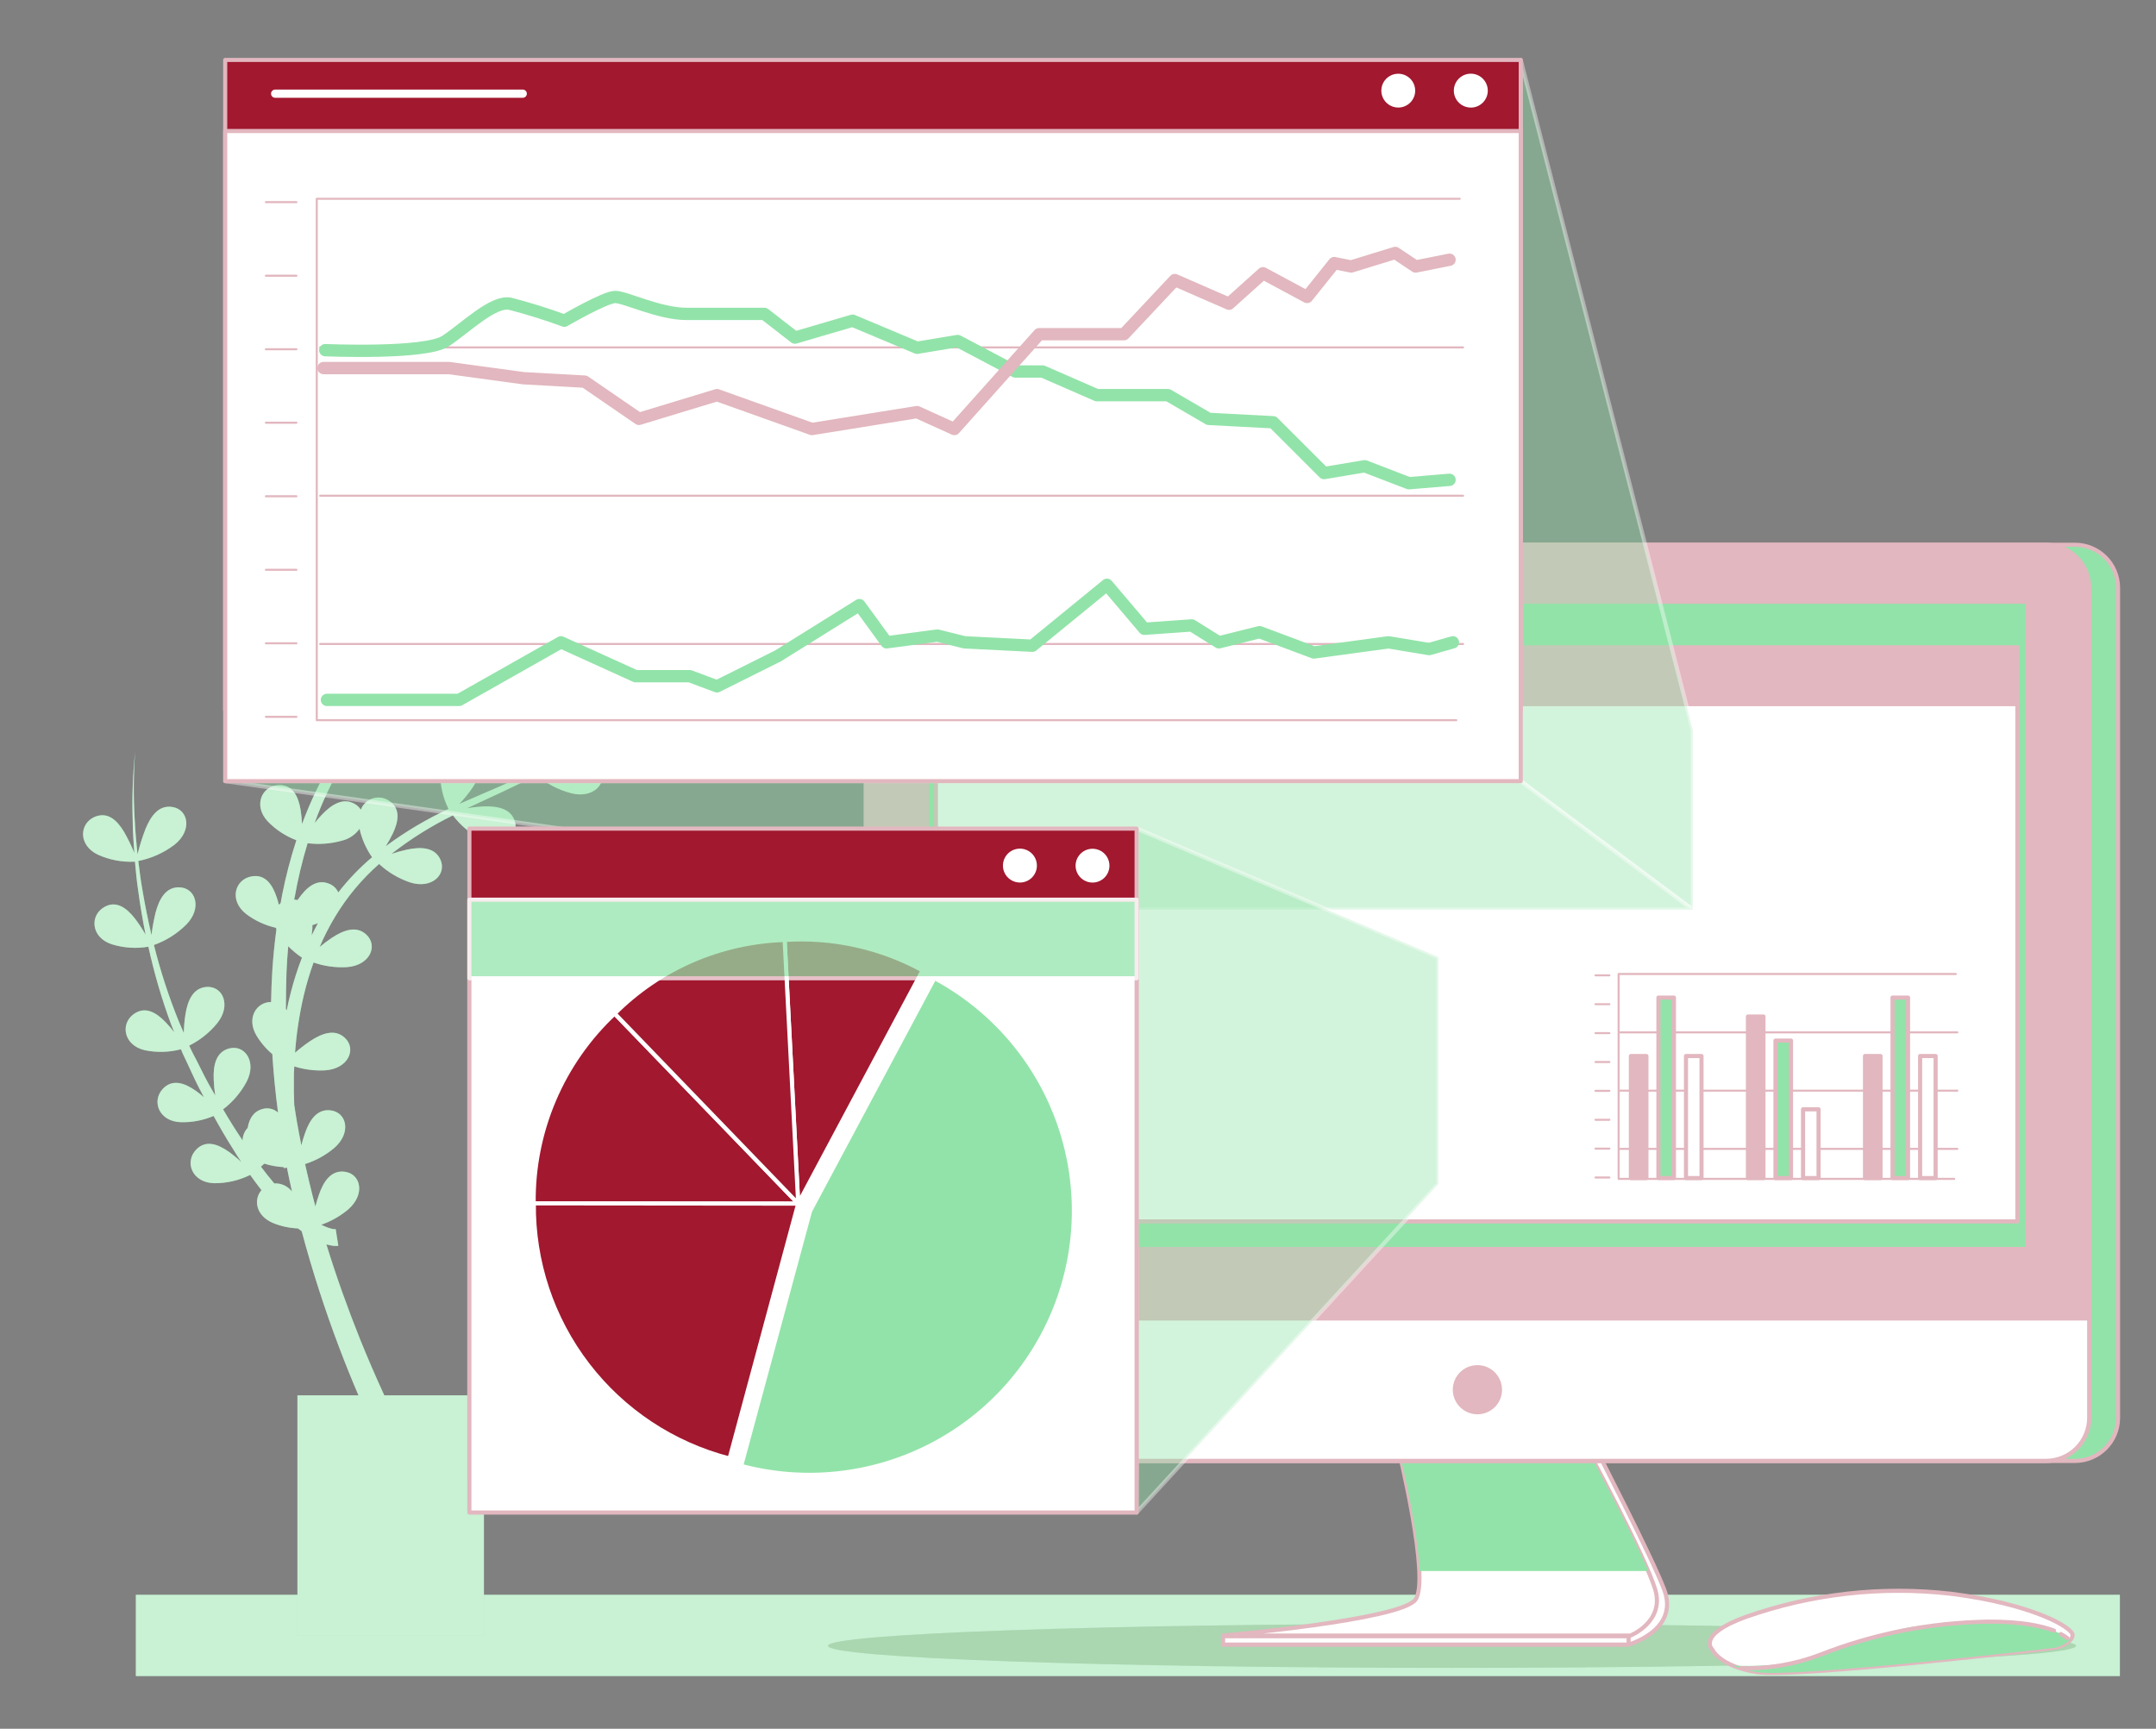 <svg width="525" height="421" viewBox="0 0 525 421" fill="none" xmlns="http://www.w3.org/2000/svg">
<rect x="0" y="0" width="525" height="421" fill="#808080" stroke="none"/>
<path d="M516.203 388.367H33.082V408.157H516.203V388.367Z" fill="#92E3A9"/>
<path opacity="0.5" d="M516.203 388.367H33.082V408.157H516.203V388.367Z" fill="white"/>
<path d="M153.393 176.115C151.029 176.883 148.709 177.779 146.444 178.799C147.682 177.884 148.921 176.956 150.16 176.004C155.685 171.582 160.938 166.832 165.892 161.78C160.082 167.426 153.872 172.647 147.311 177.402C148.207 175.829 149.001 174.202 149.689 172.528C150.866 169.449 151.151 166.344 148.203 164.699C144.585 162.671 140.188 165.701 141.352 170.883C142.051 173.776 143.417 176.465 145.341 178.737C141.065 181.692 136.6 184.365 131.975 186.74L131.529 186.962C132.512 185.272 133.377 183.515 134.118 181.706C135.295 178.638 135.58 175.522 132.631 173.889C129.014 171.848 124.616 174.891 125.781 180.073C126.473 182.93 127.817 185.588 129.708 187.841C124.146 190.574 118.385 192.899 112.675 195.422L111.845 195.793C112.963 194.596 113.998 193.323 114.942 191.984C116.812 189.275 117.803 186.332 115.326 184.031C112.278 181.211 107.298 183.153 107.212 188.496C107.213 191.447 107.904 194.356 109.231 196.993C103.887 199.47 98.807 202.478 94.068 205.973L93.92 206.096C94.56 205.082 95.143 204.033 95.666 202.955C97.066 199.974 97.587 196.907 94.775 195.039C94.201 194.642 93.545 194.381 92.856 194.276C92.167 194.17 91.462 194.222 90.796 194.428C90.13 194.634 89.52 194.989 89.012 195.466C88.503 195.942 88.11 196.528 87.862 197.179C87.488 196.596 86.978 196.112 86.376 195.769C83.539 194.136 80.752 195.905 78.373 198.403C77.754 199.059 77.134 199.751 76.602 200.456C78.443 195.341 80.762 190.409 83.526 185.726C86.15 186.882 88.983 187.488 91.851 187.507C97.5 187.507 99.891 182.807 97.116 179.888C94.861 177.525 91.69 178.428 88.692 180.16C87.701 180.734 86.742 181.362 85.818 182.04C88.693 177.721 91.957 173.672 95.567 169.943C97.892 171.86 100.599 173.26 103.508 174.05C108.996 175.398 112.452 171.428 110.457 167.927C108.847 165.083 105.502 165.194 102.219 166.146C100.656 166.623 99.122 167.188 97.624 167.841C99.123 166.394 100.671 164.996 102.232 163.611C104.301 161.854 106.431 160.16 108.587 158.503C110.918 160.358 113.616 161.703 116.502 162.448C121.99 163.796 125.434 159.826 123.452 156.326C121.842 153.481 118.497 153.592 115.214 154.545C114.434 154.767 113.666 155.039 112.898 155.324C115.759 153.283 118.67 151.292 121.569 149.313L124.27 147.47C126.69 149.498 129.535 150.96 132.594 151.749C138.082 153.098 141.526 149.127 139.544 145.627C137.933 142.782 134.589 142.894 131.306 143.846C130.006 144.235 128.728 144.693 127.478 145.219C128.035 144.823 128.593 144.427 129.138 143.982C130.166 143.252 131.17 142.498 132.173 141.731C133.412 140.803 134.576 139.764 135.79 138.787C136.471 138.243 137.14 137.662 137.797 137.068C140.229 139.116 143.091 140.591 146.171 141.385C151.659 142.733 155.103 138.763 153.121 135.262C151.51 132.418 148.165 132.529 144.883 133.481C143.042 134.049 141.238 134.73 139.482 135.522C141.724 133.444 143.892 131.28 145.936 129.029L146.344 128.559C147.224 127.582 148.104 126.58 148.946 125.566C149.788 124.551 150.866 123.178 151.783 121.954C155.559 117.028 158.658 111.621 160.999 105.875C158.542 111.549 155.343 116.872 151.485 121.707C147.667 126.561 143.408 131.053 138.763 135.126L138.255 135.559C139.325 133.733 140.268 131.836 141.08 129.882C142.318 126.815 142.541 123.698 139.593 122.065C135.976 120.024 131.578 123.067 132.743 128.249C133.486 131.32 134.98 134.158 137.091 136.512L136.001 137.452L134.762 138.515C134.031 139.097 133.3 139.653 132.557 140.21L131.318 141.113C130.265 141.892 129.188 142.646 128.11 143.388L126.574 144.44L124.815 145.677C125.835 143.92 126.737 142.098 127.515 140.222C128.692 137.142 128.977 134.038 126.029 132.393C122.411 130.364 118.014 133.407 119.178 138.577C119.9 141.553 121.323 144.313 123.328 146.629L122.027 147.47L117.196 150.624L116.255 151.242L113.567 153.036L112.402 153.815C111.163 154.668 109.925 155.534 108.686 156.425C109.728 154.642 110.647 152.791 111.436 150.884C112.613 147.816 112.898 144.699 109.949 143.067C106.332 141.026 101.935 144.069 103.099 149.251C103.834 152.265 105.288 155.057 107.336 157.389C105.23 158.936 103.161 160.519 101.142 162.176C99.668 163.413 98.206 164.65 96.794 165.986C97.415 164.841 97.965 163.66 98.441 162.448C99.68 159.368 99.903 156.264 96.955 154.631C93.338 152.591 88.94 155.633 90.104 160.816C90.802 163.67 92.145 166.327 94.031 168.583C90.019 172.567 86.402 176.929 83.229 181.607C83.591 180.257 83.868 178.885 84.059 177.501C84.456 174.235 83.985 171.168 80.727 170.277C76.713 169.177 73.183 173.184 75.573 177.958C76.952 180.584 78.919 182.857 81.321 184.6C78.214 189.696 75.608 195.081 73.542 200.679C73.499 199.51 73.384 198.345 73.195 197.191C72.65 193.938 71.325 191.131 67.943 191.192C63.793 191.279 61.551 196.14 65.193 200.023C67.148 202.05 69.53 203.618 72.167 204.612C70.761 208.94 69.611 213.347 68.723 217.809C68.587 218.514 68.475 219.219 68.339 219.924C68.19 220.06 68.042 220.196 67.906 220.345C67.757 219.739 67.583 219.108 67.385 218.527C66.345 215.41 64.598 212.825 61.278 213.418C57.178 214.123 55.704 219.256 59.916 222.559C62.063 224.187 64.533 225.338 67.162 225.935L67.311 226.294C66.865 229.646 66.518 233.022 66.308 236.411C66.147 238.885 66.06 241.47 66.01 244.006C62.467 244.006 59.965 247.889 62.405 252.094C63.438 253.836 64.757 255.392 66.308 256.696C66.605 261.457 67.076 266.219 67.707 270.944C67.206 270.482 66.593 270.159 65.928 270.005C65.264 269.851 64.571 269.872 63.917 270.066C61.687 270.672 60.684 272.465 60.312 274.667C59.53 275.494 59.088 276.585 59.073 277.722C57.413 275.248 55.852 272.774 54.329 270.152C56.65 268.376 58.574 266.135 59.977 263.572C62.653 258.625 59.643 254.284 55.753 255.335C52.594 256.188 51.888 259.417 52.037 262.867C52.085 264.176 52.209 265.481 52.408 266.776C51.851 265.823 51.306 264.859 50.773 263.906C49.411 261.433 48.296 258.959 46.958 256.485C46.636 255.879 46.351 255.248 46.078 254.63C48.692 253.323 51.001 251.482 52.855 249.225C56.41 244.847 54.267 240.035 50.253 240.344C46.995 240.604 45.694 243.634 45.149 247.048C44.921 248.535 44.789 250.034 44.753 251.538L43.589 248.854C41.112 242.764 39.071 236.506 37.481 230.128C40.433 229.078 43.115 227.389 45.335 225.181C49.312 221.161 47.664 216.177 43.638 216.078C40.368 216.003 38.77 218.885 37.878 222.262C37.44 224.055 37.109 225.872 36.887 227.704C36.032 223.993 35.289 220.345 34.669 216.634C34.248 214.334 33.976 211.996 33.678 209.671C36.857 209.042 39.852 207.702 42.436 205.75C46.896 202.287 45.905 197.092 41.928 196.511C38.695 196.004 36.738 198.663 35.425 201.866C34.651 203.886 34.002 205.952 33.48 208.051C33.232 205.354 32.947 202.646 32.824 199.937C32.471 194.343 32.495 188.731 32.898 183.141C32.326 188.728 32.132 194.348 32.316 199.962C32.316 202.547 32.539 205.119 32.7 207.704C31.989 205.948 31.161 204.242 30.222 202.596C28.525 199.764 26.283 197.649 23.149 198.886C19.309 200.469 18.974 205.787 23.793 208.112C26.631 209.41 29.743 210 32.861 209.832C33.084 212.132 33.27 214.445 33.629 216.733C34.112 220.382 34.731 224.006 35.45 227.605C34.666 226.223 33.788 224.897 32.824 223.635C30.78 221.05 28.265 219.219 25.391 220.889C21.786 222.954 22.145 228.31 27.224 229.955C30.105 230.85 33.157 231.054 36.131 230.549C37.54 236.999 39.399 243.343 41.693 249.534L42.436 251.389C41.781 250.523 41.073 249.697 40.318 248.916C38.026 246.541 35.363 244.97 32.588 246.937C29.206 249.349 30.111 254.605 35.326 255.768C38.217 256.355 41.206 256.271 44.059 255.521C44.307 256.151 44.58 256.757 44.889 257.401C46.128 259.948 47.23 262.558 48.531 265.057L49.658 267.196C49.018 266.634 48.348 266.106 47.652 265.613C44.951 263.721 42.028 262.682 39.686 265.118C36.825 268.124 38.683 273.121 44.034 273.282C46.772 273.354 49.493 272.835 52.012 271.76C53.536 274.531 55.121 277.264 56.831 279.948C57.463 280.975 58.07 281.989 58.788 283.003C57.816 282.092 56.786 281.245 55.704 280.468C53.016 278.575 50.08 277.536 47.751 279.973C44.877 282.978 46.747 287.975 52.099 288.136C55.157 288.171 58.18 287.48 60.919 286.12C61.794 287.357 62.711 288.594 63.669 289.831C61.675 292.143 62.319 296.015 66.369 297.783C68.338 298.599 70.434 299.063 72.563 299.156L73.331 299.738L73.468 299.837C76.025 309.39 79.059 318.81 82.56 328.061C84.055 332.011 85.632 335.924 87.292 339.799H72.427V398.339H117.84V339.787H93.573C91.504 335.272 89.522 330.708 87.664 326.095C84.629 318.513 81.879 310.832 79.476 303.028C79.882 303.15 80.296 303.245 80.714 303.312C81.265 303.421 81.829 303.446 82.387 303.386L81.743 299.317H81.656H81.309C81.086 299.317 80.789 299.206 80.529 299.169C79.959 299.008 79.404 298.801 78.869 298.55L78.225 298.253C80.612 297.422 82.828 296.165 84.765 294.543C89.076 290.832 87.85 285.761 83.849 285.328C80.591 284.97 78.757 287.716 77.655 290.968C77.32 291.896 77.048 292.861 76.8 293.801C76.577 292.935 76.329 292.069 76.119 291.203C75.462 288.643 74.88 286.058 74.285 283.473C76.874 282.65 79.276 281.331 81.359 279.589C85.669 275.879 84.443 270.82 80.442 270.387C77.184 270.029 75.35 272.774 74.248 276.027C73.91 276.973 73.621 277.935 73.381 278.909C73.009 277.017 72.638 275.137 72.316 273.244C72.068 271.834 71.857 270.437 71.647 269.027C71.56 267.023 71.535 265.019 71.56 263.003C71.56 261.903 71.56 260.802 71.659 259.689C74.086 260.465 76.634 260.792 79.178 260.653C84.815 260.282 86.908 255.459 83.96 252.725C81.557 250.487 78.448 251.6 75.561 253.504C74.265 254.38 73.024 255.334 71.845 256.362C72.188 251.654 72.9 246.981 73.975 242.385C74.618 239.679 75.412 237.012 76.354 234.395C78.943 235.291 81.683 235.673 84.418 235.521C90.055 235.162 92.148 230.338 89.2 227.593C86.797 225.366 83.688 226.467 80.801 228.384C79.776 229.074 78.788 229.818 77.841 230.611C78.924 228.049 80.191 225.569 81.631 223.189C84.513 218.406 88.115 214.092 92.309 210.401C94.464 212.394 97.013 213.914 99.791 214.866C105.155 216.622 108.896 212.911 107.224 209.275C105.837 206.319 102.529 206.183 99.147 206.888C97.861 207.165 96.591 207.516 95.344 207.939L95.419 207.865C100.041 204.263 105.022 201.147 110.284 198.564C112.134 200.996 114.493 202.997 117.196 204.427C122.213 207.012 126.499 203.944 125.384 200.085C124.48 196.944 121.247 196.288 117.778 196.375C116.425 196.453 115.078 196.602 113.74 196.82C119.315 194.186 125.025 191.699 130.513 188.793L130.624 188.731C133.089 190.85 136.01 192.373 139.16 193.184C144.647 194.544 148.104 190.562 146.121 187.061C144.499 184.217 141.166 184.34 137.871 185.28C136.942 185.552 136.013 185.886 135.121 186.233C138.789 184.099 142.345 181.779 145.775 179.282L146.072 179.591C146.065 179.546 146.065 179.5 146.072 179.455C148.555 181.596 151.496 183.14 154.669 183.969C160.157 185.317 163.601 181.347 161.619 177.847C160.021 175.039 156.725 175.163 153.393 176.115ZM66.778 288.186C65.663 286.862 64.598 285.502 63.545 284.116C63.805 283.894 64.078 283.646 64.35 283.374C65.894 283.856 67.492 284.143 69.107 284.228C69.107 284.314 69.107 284.401 69.107 284.487L69.863 284.327C70.247 286.281 70.668 288.223 71.102 290.164C70.595 289.51 69.937 288.988 69.184 288.643C68.431 288.298 67.606 288.141 66.778 288.186ZM70.829 241.618C70.445 243.066 70.111 244.537 69.813 246.009C69.757 245.915 69.691 245.828 69.615 245.749C69.615 242.732 69.665 239.722 69.764 236.721C69.85 234.618 69.999 232.528 70.185 230.425C71.199 231.467 72.32 232.4 73.529 233.208C72.464 235.956 71.562 238.764 70.829 241.618ZM75.908 227.766C75.908 227.222 76.032 226.665 76.069 226.121C76.069 225.836 76.069 225.564 76.069 225.292C76.515 225.156 76.961 224.995 77.419 224.81C76.899 225.787 76.391 226.764 75.908 227.766ZM82.362 217.302C82.142 216.816 81.827 216.378 81.436 216.015C81.044 215.652 80.584 215.37 80.083 215.187C77.035 213.95 74.545 216.177 72.576 219.021L72.489 219.157H72.291C72.083 219.11 71.872 219.082 71.659 219.071C71.659 218.898 71.659 218.724 71.746 218.551C72.532 214.089 73.587 209.678 74.905 205.342C77.748 205.7 80.635 205.477 83.39 204.686C85.075 204.254 86.55 203.237 87.552 201.817C88.103 204.307 89.138 206.664 90.6 208.756C87.561 211.322 84.8 214.199 82.362 217.339V217.302Z" fill="#92E3A9"/>
<path opacity="0.5" d="M153.393 176.115C151.029 176.883 148.709 177.779 146.444 178.799C147.682 177.884 148.921 176.956 150.16 176.004C155.685 171.582 160.938 166.832 165.892 161.78C160.082 167.426 153.872 172.647 147.311 177.402C148.207 175.829 149.001 174.202 149.689 172.528C150.866 169.449 151.151 166.344 148.203 164.699C144.585 162.671 140.188 165.701 141.352 170.883C142.051 173.776 143.417 176.465 145.341 178.737C141.065 181.692 136.6 184.365 131.975 186.74L131.529 186.962C132.512 185.272 133.377 183.515 134.118 181.706C135.295 178.638 135.58 175.522 132.631 173.889C129.014 171.848 124.616 174.891 125.781 180.073C126.473 182.93 127.817 185.588 129.708 187.841C124.146 190.574 118.385 192.899 112.675 195.422L111.845 195.793C112.963 194.596 113.998 193.323 114.942 191.984C116.812 189.275 117.803 186.332 115.326 184.031C112.278 181.211 107.298 183.153 107.212 188.496C107.213 191.447 107.904 194.356 109.231 196.993C103.887 199.47 98.807 202.478 94.068 205.973L93.92 206.096C94.56 205.082 95.143 204.033 95.666 202.955C97.066 199.974 97.587 196.907 94.775 195.039C94.201 194.642 93.545 194.381 92.856 194.276C92.167 194.17 91.462 194.222 90.796 194.428C90.13 194.634 89.52 194.989 89.012 195.466C88.503 195.942 88.11 196.528 87.862 197.179C87.488 196.596 86.978 196.112 86.376 195.769C83.539 194.136 80.752 195.905 78.373 198.403C77.754 199.059 77.134 199.751 76.602 200.456C78.443 195.341 80.762 190.409 83.526 185.726C86.15 186.882 88.983 187.488 91.851 187.507C97.5 187.507 99.891 182.807 97.116 179.888C94.861 177.525 91.69 178.428 88.692 180.16C87.701 180.734 86.742 181.362 85.818 182.04C88.693 177.721 91.957 173.672 95.567 169.943C97.892 171.86 100.599 173.26 103.508 174.05C108.996 175.398 112.452 171.428 110.457 167.927C108.847 165.083 105.502 165.194 102.219 166.146C100.656 166.623 99.122 167.188 97.624 167.841C99.123 166.394 100.671 164.996 102.232 163.611C104.301 161.854 106.431 160.16 108.587 158.503C110.918 160.358 113.616 161.703 116.502 162.448C121.99 163.796 125.434 159.826 123.452 156.326C121.842 153.481 118.497 153.592 115.214 154.545C114.434 154.767 113.666 155.039 112.898 155.324C115.759 153.283 118.67 151.292 121.569 149.313L124.27 147.47C126.69 149.498 129.535 150.96 132.594 151.749C138.082 153.098 141.526 149.127 139.544 145.627C137.933 142.782 134.589 142.894 131.306 143.846C130.006 144.235 128.728 144.693 127.478 145.219C128.035 144.823 128.593 144.427 129.138 143.982C130.166 143.252 131.17 142.498 132.173 141.731C133.412 140.803 134.576 139.764 135.79 138.787C136.471 138.243 137.14 137.662 137.797 137.068C140.229 139.116 143.091 140.591 146.171 141.385C151.659 142.733 155.103 138.763 153.121 135.262C151.51 132.418 148.165 132.529 144.883 133.481C143.042 134.049 141.238 134.73 139.482 135.522C141.724 133.444 143.892 131.28 145.936 129.029L146.344 128.559C147.224 127.582 148.104 126.58 148.946 125.566C149.788 124.551 150.866 123.178 151.783 121.954C155.559 117.028 158.658 111.621 160.999 105.875C158.542 111.549 155.343 116.872 151.485 121.707C147.667 126.561 143.408 131.053 138.763 135.126L138.255 135.559C139.325 133.733 140.268 131.836 141.08 129.882C142.318 126.815 142.541 123.698 139.593 122.065C135.976 120.024 131.578 123.067 132.743 128.249C133.486 131.32 134.98 134.158 137.091 136.512L136.001 137.452L134.762 138.515C134.031 139.097 133.3 139.653 132.557 140.21L131.318 141.113C130.265 141.892 129.188 142.646 128.11 143.388L126.574 144.44L124.815 145.677C125.835 143.92 126.737 142.098 127.515 140.222C128.692 137.142 128.977 134.038 126.029 132.393C122.411 130.364 118.014 133.407 119.178 138.577C119.9 141.553 121.323 144.313 123.328 146.629L122.027 147.47L117.196 150.624L116.255 151.242L113.567 153.036L112.402 153.815C111.163 154.668 109.925 155.534 108.686 156.425C109.728 154.642 110.647 152.791 111.436 150.884C112.613 147.816 112.898 144.699 109.949 143.067C106.332 141.026 101.935 144.069 103.099 149.251C103.834 152.265 105.288 155.057 107.336 157.389C105.23 158.936 103.161 160.519 101.142 162.176C99.668 163.413 98.206 164.65 96.794 165.986C97.415 164.841 97.965 163.66 98.441 162.448C99.68 159.368 99.903 156.264 96.955 154.631C93.338 152.591 88.94 155.633 90.104 160.816C90.802 163.67 92.145 166.327 94.031 168.583C90.019 172.567 86.402 176.929 83.229 181.607C83.591 180.257 83.868 178.885 84.059 177.501C84.456 174.235 83.985 171.168 80.727 170.277C76.713 169.177 73.183 173.184 75.573 177.958C76.952 180.584 78.919 182.857 81.321 184.6C78.214 189.696 75.608 195.081 73.542 200.679C73.499 199.51 73.384 198.345 73.195 197.191C72.65 193.938 71.325 191.131 67.943 191.192C63.793 191.279 61.551 196.14 65.193 200.023C67.148 202.05 69.53 203.618 72.167 204.612C70.761 208.94 69.611 213.347 68.723 217.809C68.587 218.514 68.475 219.219 68.339 219.924C68.19 220.06 68.042 220.196 67.906 220.345C67.757 219.739 67.583 219.108 67.385 218.527C66.345 215.41 64.598 212.825 61.278 213.418C57.178 214.123 55.704 219.256 59.916 222.559C62.063 224.187 64.533 225.338 67.162 225.935L67.311 226.294C66.865 229.646 66.518 233.022 66.308 236.411C66.147 238.885 66.06 241.47 66.01 244.006C62.467 244.006 59.965 247.889 62.405 252.094C63.438 253.836 64.757 255.392 66.308 256.696C66.605 261.457 67.076 266.219 67.707 270.944C67.206 270.482 66.593 270.159 65.928 270.005C65.264 269.851 64.571 269.872 63.917 270.066C61.687 270.672 60.684 272.465 60.312 274.667C59.53 275.494 59.088 276.585 59.073 277.722C57.413 275.248 55.852 272.774 54.329 270.152C56.65 268.376 58.574 266.135 59.977 263.572C62.653 258.625 59.643 254.284 55.753 255.335C52.594 256.188 51.888 259.417 52.037 262.867C52.085 264.176 52.209 265.481 52.408 266.776C51.851 265.823 51.306 264.859 50.773 263.906C49.411 261.433 48.296 258.959 46.958 256.485C46.636 255.879 46.351 255.248 46.078 254.63C48.692 253.323 51.001 251.482 52.855 249.225C56.41 244.847 54.267 240.035 50.253 240.344C46.995 240.604 45.694 243.634 45.149 247.048C44.921 248.535 44.789 250.034 44.753 251.538L43.589 248.854C41.112 242.764 39.071 236.506 37.481 230.128C40.433 229.078 43.115 227.389 45.335 225.181C49.312 221.161 47.664 216.177 43.638 216.078C40.368 216.003 38.77 218.885 37.878 222.262C37.44 224.055 37.109 225.872 36.887 227.704C36.032 223.993 35.289 220.345 34.669 216.634C34.248 214.334 33.976 211.996 33.678 209.671C36.857 209.042 39.852 207.702 42.436 205.75C46.896 202.287 45.905 197.092 41.928 196.511C38.695 196.004 36.738 198.663 35.425 201.866C34.651 203.886 34.002 205.952 33.48 208.051C33.232 205.354 32.947 202.646 32.824 199.937C32.471 194.343 32.495 188.731 32.898 183.141C32.326 188.728 32.132 194.348 32.316 199.962C32.316 202.547 32.539 205.119 32.7 207.704C31.989 205.948 31.161 204.242 30.222 202.596C28.525 199.764 26.283 197.649 23.149 198.886C19.309 200.469 18.974 205.787 23.793 208.112C26.631 209.41 29.743 210 32.861 209.832C33.084 212.132 33.27 214.445 33.629 216.733C34.112 220.382 34.731 224.006 35.45 227.605C34.666 226.223 33.788 224.897 32.824 223.635C30.78 221.05 28.265 219.219 25.391 220.889C21.786 222.954 22.145 228.31 27.224 229.955C30.105 230.85 33.157 231.054 36.131 230.549C37.54 236.999 39.399 243.343 41.693 249.534L42.436 251.389C41.781 250.523 41.073 249.697 40.318 248.916C38.026 246.541 35.363 244.97 32.588 246.937C29.206 249.349 30.111 254.605 35.326 255.768C38.217 256.355 41.206 256.271 44.059 255.521C44.307 256.151 44.58 256.757 44.889 257.401C46.128 259.948 47.23 262.558 48.531 265.057L49.658 267.196C49.018 266.634 48.348 266.106 47.652 265.613C44.951 263.721 42.028 262.682 39.686 265.118C36.825 268.124 38.683 273.121 44.034 273.282C46.772 273.354 49.493 272.835 52.012 271.76C53.536 274.531 55.121 277.264 56.831 279.948C57.463 280.975 58.07 281.989 58.788 283.003C57.816 282.092 56.786 281.245 55.704 280.468C53.016 278.575 50.08 277.536 47.751 279.973C44.877 282.978 46.747 287.975 52.099 288.136C55.157 288.171 58.18 287.48 60.919 286.12C61.794 287.357 62.711 288.594 63.669 289.831C61.675 292.143 62.319 296.015 66.369 297.783C68.338 298.599 70.434 299.063 72.563 299.156L73.331 299.738L73.468 299.837C76.025 309.39 79.059 318.81 82.56 328.061C84.055 332.011 85.632 335.924 87.292 339.799H72.427V398.339H117.84V339.787H93.573C91.504 335.272 89.522 330.708 87.664 326.095C84.629 318.513 81.879 310.832 79.476 303.028C79.882 303.15 80.296 303.245 80.714 303.312C81.265 303.421 81.829 303.446 82.387 303.386L81.743 299.317H81.656H81.309C81.086 299.317 80.789 299.206 80.529 299.169C79.959 299.008 79.404 298.801 78.869 298.55L78.225 298.253C80.612 297.422 82.828 296.165 84.765 294.543C89.076 290.832 87.85 285.761 83.849 285.328C80.591 284.97 78.757 287.716 77.655 290.968C77.32 291.896 77.048 292.861 76.8 293.801C76.577 292.935 76.329 292.069 76.119 291.203C75.462 288.643 74.88 286.058 74.285 283.473C76.874 282.65 79.276 281.331 81.359 279.589C85.669 275.879 84.443 270.82 80.442 270.387C77.184 270.029 75.35 272.774 74.248 276.027C73.91 276.973 73.621 277.935 73.381 278.909C73.009 277.017 72.638 275.137 72.316 273.244C72.068 271.834 71.857 270.437 71.647 269.027C71.56 267.023 71.535 265.019 71.56 263.003C71.56 261.903 71.56 260.802 71.659 259.689C74.086 260.465 76.634 260.792 79.178 260.653C84.815 260.282 86.908 255.459 83.96 252.725C81.557 250.487 78.448 251.6 75.561 253.504C74.265 254.38 73.024 255.334 71.845 256.362C72.188 251.654 72.9 246.981 73.975 242.385C74.618 239.679 75.412 237.012 76.354 234.395C78.943 235.291 81.683 235.673 84.418 235.521C90.055 235.162 92.148 230.338 89.2 227.593C86.797 225.366 83.688 226.467 80.801 228.384C79.776 229.074 78.788 229.818 77.841 230.611C78.924 228.049 80.191 225.569 81.631 223.189C84.513 218.406 88.115 214.092 92.309 210.401C94.464 212.394 97.013 213.914 99.791 214.866C105.155 216.622 108.896 212.911 107.224 209.275C105.837 206.319 102.529 206.183 99.147 206.888C97.861 207.165 96.591 207.516 95.344 207.939L95.419 207.865C100.041 204.263 105.022 201.147 110.284 198.564C112.134 200.996 114.493 202.997 117.196 204.427C122.213 207.012 126.499 203.944 125.384 200.085C124.48 196.944 121.247 196.288 117.778 196.375C116.425 196.453 115.078 196.602 113.74 196.82C119.315 194.186 125.025 191.699 130.513 188.793L130.624 188.731C133.089 190.85 136.01 192.373 139.16 193.184C144.647 194.544 148.104 190.562 146.121 187.061C144.499 184.217 141.166 184.34 137.871 185.28C136.942 185.552 136.013 185.886 135.121 186.233C138.789 184.099 142.345 181.779 145.775 179.282L146.072 179.591C146.065 179.546 146.065 179.5 146.072 179.455C148.555 181.596 151.496 183.14 154.669 183.969C160.157 185.317 163.601 181.347 161.619 177.847C160.021 175.039 156.725 175.163 153.393 176.115ZM66.778 288.186C65.663 286.862 64.598 285.502 63.545 284.116C63.805 283.894 64.078 283.646 64.35 283.374C65.894 283.856 67.492 284.143 69.107 284.228C69.107 284.314 69.107 284.401 69.107 284.487L69.863 284.327C70.247 286.281 70.668 288.223 71.102 290.164C70.595 289.51 69.937 288.988 69.184 288.643C68.431 288.298 67.606 288.141 66.778 288.186ZM70.829 241.618C70.445 243.066 70.111 244.537 69.813 246.009C69.757 245.915 69.691 245.828 69.615 245.749C69.615 242.732 69.665 239.722 69.764 236.721C69.85 234.618 69.999 232.528 70.185 230.425C71.199 231.467 72.32 232.4 73.529 233.208C72.464 235.956 71.562 238.764 70.829 241.618ZM75.908 227.766C75.908 227.222 76.032 226.665 76.069 226.121C76.069 225.836 76.069 225.564 76.069 225.292C76.515 225.156 76.961 224.995 77.419 224.81C76.899 225.787 76.391 226.764 75.908 227.766ZM82.362 217.302C82.142 216.816 81.827 216.378 81.436 216.015C81.044 215.652 80.584 215.37 80.083 215.187C77.035 213.95 74.545 216.177 72.576 219.021L72.489 219.157H72.291C72.083 219.11 71.872 219.082 71.659 219.071C71.659 218.898 71.659 218.724 71.746 218.551C72.532 214.089 73.587 209.678 74.905 205.342C77.748 205.7 80.635 205.477 83.39 204.686C85.075 204.254 86.55 203.237 87.552 201.817C88.103 204.307 89.138 206.664 90.6 208.756C87.561 211.322 84.8 214.199 82.362 217.339V217.302Z" fill="white"/>
<path d="M505.525 400.793C505.525 403.761 437.492 406.161 353.577 406.161C269.663 406.161 201.617 403.761 201.617 400.793C201.617 397.825 269.65 395.438 353.577 395.438C437.504 395.438 505.525 397.837 505.525 400.793Z" fill="#92E3A9"/>
<path opacity="0.3" d="M505.525 400.793C505.525 403.761 437.492 406.161 353.577 406.161C269.663 406.161 201.617 403.761 201.617 400.793C201.617 397.825 269.65 395.438 353.577 395.438C437.504 395.438 505.525 397.837 505.525 400.793Z" fill="#E2B7BF"/>
<path d="M342.638 352.641C342.638 352.641 350.071 384.353 346.813 389.573C342.614 396.388 297.832 400.494 297.832 400.494H396.574C396.574 400.494 408.962 397.031 405.246 387.099C402.359 379.406 388.547 352.641 388.547 352.641H342.638Z" fill="white" stroke="#E2B7BF" stroke-linecap="round" stroke-linejoin="round"/>
<path d="M340.483 352.641C340.483 352.641 348.361 384.625 344.658 389.573C340.954 394.52 297.832 398.292 297.832 398.292H397.033C397.033 398.292 405.382 394.928 403.066 387.099C400.749 379.27 386.379 352.641 386.379 352.641H340.483Z" fill="white" stroke="#E2B7BF" stroke-linecap="round" stroke-linejoin="round"/>
<g style="mix-blend-mode:multiply">
<path d="M386.381 352.641H340.547C340.547 352.641 345.205 371.589 345.663 382.572H401.408C396.837 372.01 386.381 352.641 386.381 352.641Z" fill="#92E3A9"/>
</g>
<path d="M396.574 398.453H297.832V400.494H396.574V398.453Z" fill="white" stroke="#E2B7BF" stroke-linecap="round" stroke-linejoin="round"/>
<path d="M505.252 132.656H228.325C222.523 132.656 217.82 137.352 217.82 143.145V345.282C217.82 351.074 222.523 355.77 228.325 355.77H505.252C511.054 355.77 515.757 351.074 515.757 345.282V143.145C515.757 137.352 511.054 132.656 505.252 132.656Z" fill="#92E3A9" stroke="#E2B7BF" stroke-linecap="round" stroke-linejoin="round"/>
<path d="M498.229 132.656H221.302C215.5 132.656 210.797 137.352 210.797 143.145V345.282C210.797 351.074 215.5 355.77 221.302 355.77H498.229C504.03 355.77 508.734 351.074 508.734 345.282V143.145C508.734 137.352 504.03 132.656 498.229 132.656Z" fill="#E2B7BF" stroke="#E2B7BF" stroke-linecap="round" stroke-linejoin="round"/>
<path d="M210.797 321.078H508.734V345.258C508.734 348.04 507.627 350.708 505.657 352.675C503.687 354.642 501.015 355.747 498.229 355.747H221.302C218.516 355.747 215.844 354.642 213.874 352.675C211.904 350.708 210.797 348.04 210.797 345.258V321.078Z" fill="white" stroke="#E2B7BF" stroke-linecap="round" stroke-linejoin="round"/>
<path d="M493.756 146.531H225.785V304.154H493.756V146.531Z" fill="#92E3A9" stroke="#E2B7BF" stroke-linecap="round" stroke-linejoin="round"/>
<path d="M365.258 338.421C365.258 337.335 364.935 336.272 364.33 335.369C363.725 334.466 362.866 333.762 361.86 333.347C360.854 332.931 359.748 332.823 358.68 333.036C357.613 333.249 356.633 333.773 355.864 334.543C355.096 335.312 354.573 336.291 354.362 337.357C354.151 338.424 354.262 339.528 354.68 340.531C355.098 341.535 355.805 342.391 356.711 342.993C357.617 343.595 358.682 343.915 359.77 343.913C360.492 343.913 361.207 343.771 361.873 343.495C362.54 343.218 363.145 342.814 363.655 342.304C364.165 341.794 364.569 341.188 364.844 340.522C365.119 339.856 365.26 339.142 365.258 338.421Z" fill="#E2B7BF" stroke="#E2B7BF" stroke-linecap="round" stroke-linejoin="round"/>
<path d="M491.241 157.641H227.891V171.456H491.241V157.641Z" fill="#E2B7BF" stroke="#E2B7BF" stroke-linecap="round" stroke-linejoin="round"/>
<path d="M271.334 171.472L268.188 162.938H227.891V171.472V182.789V297.444H491.241V171.472H271.334Z" fill="white" stroke="#E2B7BF" stroke-linecap="round" stroke-linejoin="round"/>
<path d="M416.965 401.712C416.965 401.712 418.662 405.806 428.015 407.228C437.367 408.65 500.445 401.279 500.445 401.279C500.445 401.279 504.41 400.289 504.694 398.31C504.979 396.331 494.487 390.531 475.075 388.119C458.183 386.183 441.071 388.12 425.041 393.783C413.001 398.174 416.965 401.712 416.965 401.712Z" fill="white" stroke="#E2B7BF" stroke-linecap="round" stroke-linejoin="round"/>
<g style="mix-blend-mode:multiply">
<path d="M489.559 394.766C485.347 394.766 475.821 395.211 468.066 395.879C460.311 396.547 447.465 401.407 440.379 403.832C433.294 406.256 421.996 405.613 421.996 405.613C423.928 406.397 425.95 406.938 428.017 407.221C437.369 408.631 500.447 401.271 500.447 401.271C501.83 400.927 503.107 400.247 504.164 399.292C500.163 396.398 493.002 394.766 489.559 394.766Z" fill="#92E3A9"/>
</g>
<path d="M501.836 397.922C502.387 398.211 502.914 398.546 503.409 398.924" stroke="#E2B7BF" stroke-linecap="round" stroke-linejoin="round"/>
<path d="M423.914 406.238C430.487 406.433 437.034 405.328 443.177 402.985C456.207 397.864 470.055 395.128 484.056 394.909C492.195 394.847 497.175 395.96 500.16 397.086" stroke="#E2B7BF" stroke-linecap="round" stroke-linejoin="round"/>
<path d="M476.254 237.188H394.148V287.082H475.87" stroke="#E2B7BF" stroke-width="0.5" stroke-linecap="round" stroke-linejoin="round"/>
<path d="M394.52 251.406H476.625" stroke="#E2B7BF" stroke-width="0.5" stroke-linecap="round" stroke-linejoin="round"/>
<path d="M394.52 265.602H476.625" stroke="#E2B7BF" stroke-width="0.5" stroke-linecap="round" stroke-linejoin="round"/>
<path d="M394.52 279.781H476.625" stroke="#E2B7BF" stroke-width="0.5" stroke-linecap="round" stroke-linejoin="round"/>
<path d="M391.893 237.516H388.523" stroke="#E2B7BF" stroke-width="0.5" stroke-linecap="round" stroke-linejoin="round"/>
<path d="M391.893 244.547H388.523" stroke="#E2B7BF" stroke-width="0.5" stroke-linecap="round" stroke-linejoin="round"/>
<path d="M391.893 251.586H388.523" stroke="#E2B7BF" stroke-width="0.5" stroke-linecap="round" stroke-linejoin="round"/>
<path d="M391.893 258.625H388.523" stroke="#E2B7BF" stroke-width="0.5" stroke-linecap="round" stroke-linejoin="round"/>
<path d="M391.893 265.648H388.523" stroke="#E2B7BF" stroke-width="0.5" stroke-linecap="round" stroke-linejoin="round"/>
<path d="M391.893 272.688H388.523" stroke="#E2B7BF" stroke-width="0.5" stroke-linecap="round" stroke-linejoin="round"/>
<path d="M391.893 279.719H388.523" stroke="#E2B7BF" stroke-width="0.5" stroke-linecap="round" stroke-linejoin="round"/>
<path d="M391.893 286.75H388.523" stroke="#E2B7BF" stroke-width="0.5" stroke-linecap="round" stroke-linejoin="round"/>
<path d="M400.911 257.164H397.133V286.885H400.911V257.164Z" fill="#E2B7BF" stroke="#E2B7BF" stroke-linecap="round" stroke-linejoin="round"/>
<path d="M407.614 242.938H403.836V286.882H407.614V242.938Z" fill="#92E3A9" stroke="#E2B7BF" stroke-linecap="round" stroke-linejoin="round"/>
<path d="M414.329 257.164H410.551V286.885H414.329V257.164Z" fill="white" stroke="#E2B7BF" stroke-linecap="round" stroke-linejoin="round"/>
<path d="M429.415 247.539H425.637V286.883H429.415V247.539Z" fill="#E2B7BF" stroke="#E2B7BF" stroke-linecap="round" stroke-linejoin="round"/>
<path d="M436.118 253.406H432.34V286.888H436.118V253.406Z" fill="#92E3A9" stroke="#E2B7BF" stroke-linecap="round" stroke-linejoin="round"/>
<path d="M442.833 270.141H439.055V286.887H442.833V270.141Z" fill="white" stroke="#E2B7BF" stroke-linecap="round" stroke-linejoin="round"/>
<path d="M457.919 257.164H454.141V286.885H457.919V257.164Z" fill="#E2B7BF" stroke="#E2B7BF" stroke-linecap="round" stroke-linejoin="round"/>
<path d="M464.622 242.938H460.844V286.882H464.622V242.938Z" fill="#92E3A9" stroke="#E2B7BF" stroke-linecap="round" stroke-linejoin="round"/>
<path d="M471.337 257.164H467.559V286.885H471.337V257.164Z" fill="white" stroke="#E2B7BF" stroke-linecap="round" stroke-linejoin="round"/>
<path opacity="0.4" d="M370.312 190.225L412.208 221.53V177.82L370.312 14.594V190.225Z" fill="#92E3A9" stroke="white" stroke-linecap="round" stroke-linejoin="round"/>
<path opacity="0.4" d="M412.209 221.531H275.944L54.836 190.227H370.314L412.209 221.531Z" fill="#92E3A9" stroke="white" stroke-linecap="round" stroke-linejoin="round"/>
<path d="M370.314 14.594H54.836V172.91H370.314V14.594Z" fill="#A1182F" stroke="#E2B7BF" stroke-linecap="round" stroke-linejoin="round"/>
<path d="M67 22.812H127.291" stroke="white" stroke-width="2" stroke-linecap="round" stroke-linejoin="round"/>
<path d="M362.287 22.069C362.287 21.251 362.044 20.452 361.589 19.772C361.133 19.093 360.486 18.563 359.73 18.251C358.973 17.939 358.14 17.857 357.337 18.018C356.535 18.178 355.797 18.573 355.219 19.152C354.641 19.731 354.248 20.468 354.09 21.27C353.931 22.072 354.015 22.903 354.33 23.658C354.645 24.413 355.178 25.057 355.86 25.509C356.542 25.962 357.343 26.202 358.162 26.2C358.704 26.2 359.242 26.093 359.743 25.885C360.244 25.677 360.7 25.373 361.083 24.989C361.466 24.605 361.77 24.15 361.976 23.648C362.183 23.147 362.288 22.61 362.287 22.069Z" fill="white"/>
<path d="M344.61 22.059C344.607 21.245 344.363 20.45 343.908 19.775C343.454 19.099 342.808 18.573 342.055 18.263C341.301 17.953 340.472 17.873 339.672 18.034C338.873 18.194 338.139 18.587 337.563 19.164C336.988 19.74 336.596 20.474 336.438 21.273C336.28 22.071 336.362 22.899 336.675 23.651C336.987 24.403 337.516 25.045 338.194 25.497C338.872 25.949 339.669 26.191 340.484 26.191C341.027 26.191 341.565 26.084 342.066 25.876C342.567 25.668 343.023 25.364 343.406 24.98C343.789 24.596 344.093 24.14 344.299 23.639C344.506 23.138 344.611 22.601 344.61 22.059Z" fill="white"/>
<path d="M370.314 31.906H54.836V190.222H370.314V31.906Z" fill="white" stroke="#E2B7BF" stroke-linecap="round" stroke-linejoin="round"/>
<path d="M355.447 48.406H77.133V175.38H354.617" stroke="#E2B7BF" stroke-width="0.5" stroke-linecap="round" stroke-linejoin="round"/>
<path d="M77.965 84.602H356.267" stroke="#E2B7BF" stroke-width="0.5" stroke-linecap="round" stroke-linejoin="round"/>
<path d="M77.965 120.719H356.267" stroke="#E2B7BF" stroke-width="0.5" stroke-linecap="round" stroke-linejoin="round"/>
<path d="M77.965 156.828H356.267" stroke="#E2B7BF" stroke-width="0.5" stroke-linecap="round" stroke-linejoin="round"/>
<path d="M72.179 49.227H64.746" stroke="#E2B7BF" stroke-width="0.5" stroke-linecap="round" stroke-linejoin="round"/>
<path d="M72.179 67.141H64.746" stroke="#E2B7BF" stroke-width="0.5" stroke-linecap="round" stroke-linejoin="round"/>
<path d="M72.179 85.047H64.746" stroke="#E2B7BF" stroke-width="0.5" stroke-linecap="round" stroke-linejoin="round"/>
<path d="M72.179 102.938H64.746" stroke="#E2B7BF" stroke-width="0.5" stroke-linecap="round" stroke-linejoin="round"/>
<path d="M72.179 120.852H64.746" stroke="#E2B7BF" stroke-width="0.5" stroke-linecap="round" stroke-linejoin="round"/>
<path d="M72.179 138.75H64.746" stroke="#E2B7BF" stroke-width="0.5" stroke-linecap="round" stroke-linejoin="round"/>
<path d="M72.179 156.656H64.746" stroke="#E2B7BF" stroke-width="0.5" stroke-linecap="round" stroke-linejoin="round"/>
<path d="M72.179 174.562H64.746" stroke="#E2B7BF" stroke-width="0.5" stroke-linecap="round" stroke-linejoin="round"/>
<path d="M79.203 85.27C79.203 85.27 103.557 86.334 108.512 83.044C113.468 79.754 120.083 73.149 124.208 73.965C128.68 75.12 133.092 76.499 137.425 78.096C137.425 78.096 147.335 72.32 149.813 72.32C152.291 72.32 160.541 76.439 167.156 76.439H186.146L193.579 82.215L207.614 78.096L223.309 84.689L233.219 83.044L247.255 90.465H253.87L267.075 96.228H284.418L294.328 102.005L310.023 102.833L322.411 115.202L332.321 113.544L343.061 117.675L352.971 116.847" stroke="#92E3A9" stroke-width="3" stroke-linecap="round" stroke-linejoin="round"/>
<path d="M78.781 89.633H109.342L127.514 92.107L142.38 92.935L155.585 102.001L174.588 96.225L197.703 104.475L223.309 100.356L232.389 104.475L253.039 81.383H273.689L286.077 68.198L299.282 73.962L307.545 66.541L318.285 72.317L324.888 64.067L329.013 64.896L339.753 61.594L344.708 64.896L352.971 63.251" stroke="#E2B7BF" stroke-width="3" stroke-linecap="round" stroke-linejoin="round"/>
<path d="M79.613 170.433H111.821L136.597 156.42L154.769 164.669H167.975L174.59 167.143L189.455 159.722L209.275 147.354L215.878 156.42L228.266 154.775L234.868 156.42L251.394 157.248L269.554 142.406L278.647 153.117L290.204 152.301L296.807 156.42L306.717 153.946L319.935 158.893L338.108 156.42L348.018 158.065L353.79 156.42" stroke="#92E3A9" stroke-width="3" stroke-linecap="round" stroke-linejoin="round"/>
<path opacity="0.4" d="M276.773 201.781L350.27 233.073V288.323L276.773 368.334V201.781Z" fill="#92E3A9" stroke="white" stroke-linecap="round" stroke-linejoin="round"/>
<path d="M276.774 201.781H114.297V360.097H276.774V201.781Z" fill="#A1182F" stroke="#E2B7BF" stroke-linecap="round" stroke-linejoin="round"/>
<path d="M276.774 219.094H114.297V368.343H276.774V219.094Z" fill="white" stroke="#E2B7BF" stroke-linecap="round" stroke-linejoin="round"/>
<path d="M194.37 293.111L129.954 293.049C129.845 284.402 131.539 275.826 134.93 267.869C138.321 259.911 143.334 252.746 149.651 246.828L194.37 293.111Z" fill="#A1182F" stroke="white" stroke-miterlimit="10"/>
<path d="M194.371 293.109L177.647 355.186C163.895 351.629 151.731 343.578 143.094 332.316C134.457 321.054 129.845 307.23 129.992 293.047L194.371 293.109Z" fill="#A1182F" stroke="white" stroke-miterlimit="10"/>
<path d="M197.258 294.906L227.546 238.172C241.464 245.629 252.152 257.932 257.58 272.742C263.007 287.552 262.796 303.837 256.986 318.502C251.176 333.166 240.172 345.188 226.065 352.283C211.959 359.378 195.733 361.05 180.473 356.983L197.258 294.906Z" fill="#92E3A9" stroke="white" stroke-miterlimit="10"/>
<path d="M194.37 293.106L191.062 228.902C202.741 228.123 214.399 230.698 224.658 236.323L194.37 293.106Z" fill="#A1182F" stroke="white" stroke-miterlimit="10"/>
<path d="M194.37 293.111L149.688 246.828C160.682 235.8 175.485 229.388 191.062 228.906L194.37 293.111Z" fill="#A1182F" stroke="white" stroke-miterlimit="10"/>
<path d="M270.16 210.806C270.16 209.992 269.918 209.195 269.465 208.518C269.012 207.841 268.368 207.313 267.614 207.001C266.86 206.689 266.031 206.608 265.23 206.767C264.43 206.926 263.695 207.318 263.118 207.894C262.541 208.47 262.149 209.204 261.989 210.003C261.83 210.802 261.912 211.63 262.224 212.382C262.536 213.135 263.065 213.778 263.743 214.231C264.422 214.683 265.219 214.925 266.035 214.925C266.577 214.925 267.113 214.818 267.614 214.611C268.114 214.404 268.569 214.101 268.952 213.719C269.335 213.336 269.639 212.882 269.846 212.382C270.054 211.883 270.16 211.347 270.16 210.806Z" fill="white"/>
<path d="M252.494 210.8C252.496 209.982 252.256 209.182 251.802 208.501C251.349 207.82 250.704 207.289 249.948 206.974C249.192 206.66 248.36 206.576 247.557 206.734C246.753 206.892 246.015 207.285 245.435 207.862C244.855 208.439 244.46 209.175 244.299 209.977C244.139 210.779 244.22 211.61 244.533 212.365C244.845 213.121 245.376 213.767 246.056 214.221C246.737 214.676 247.537 214.918 248.356 214.918C249.451 214.918 250.502 214.485 251.278 213.713C252.053 212.941 252.49 211.893 252.494 210.8Z" fill="white"/>
<g style="mix-blend-mode:multiply" opacity="0.73">
<path d="M276.774 219.094H114.297V238.228H276.774V219.094Z" fill="#92E3A9"/>
<path d="M276.774 219.094H114.297V238.228H276.774V219.094Z" stroke="white" stroke-linecap="round" stroke-linejoin="round"/>
</g>
</svg>
